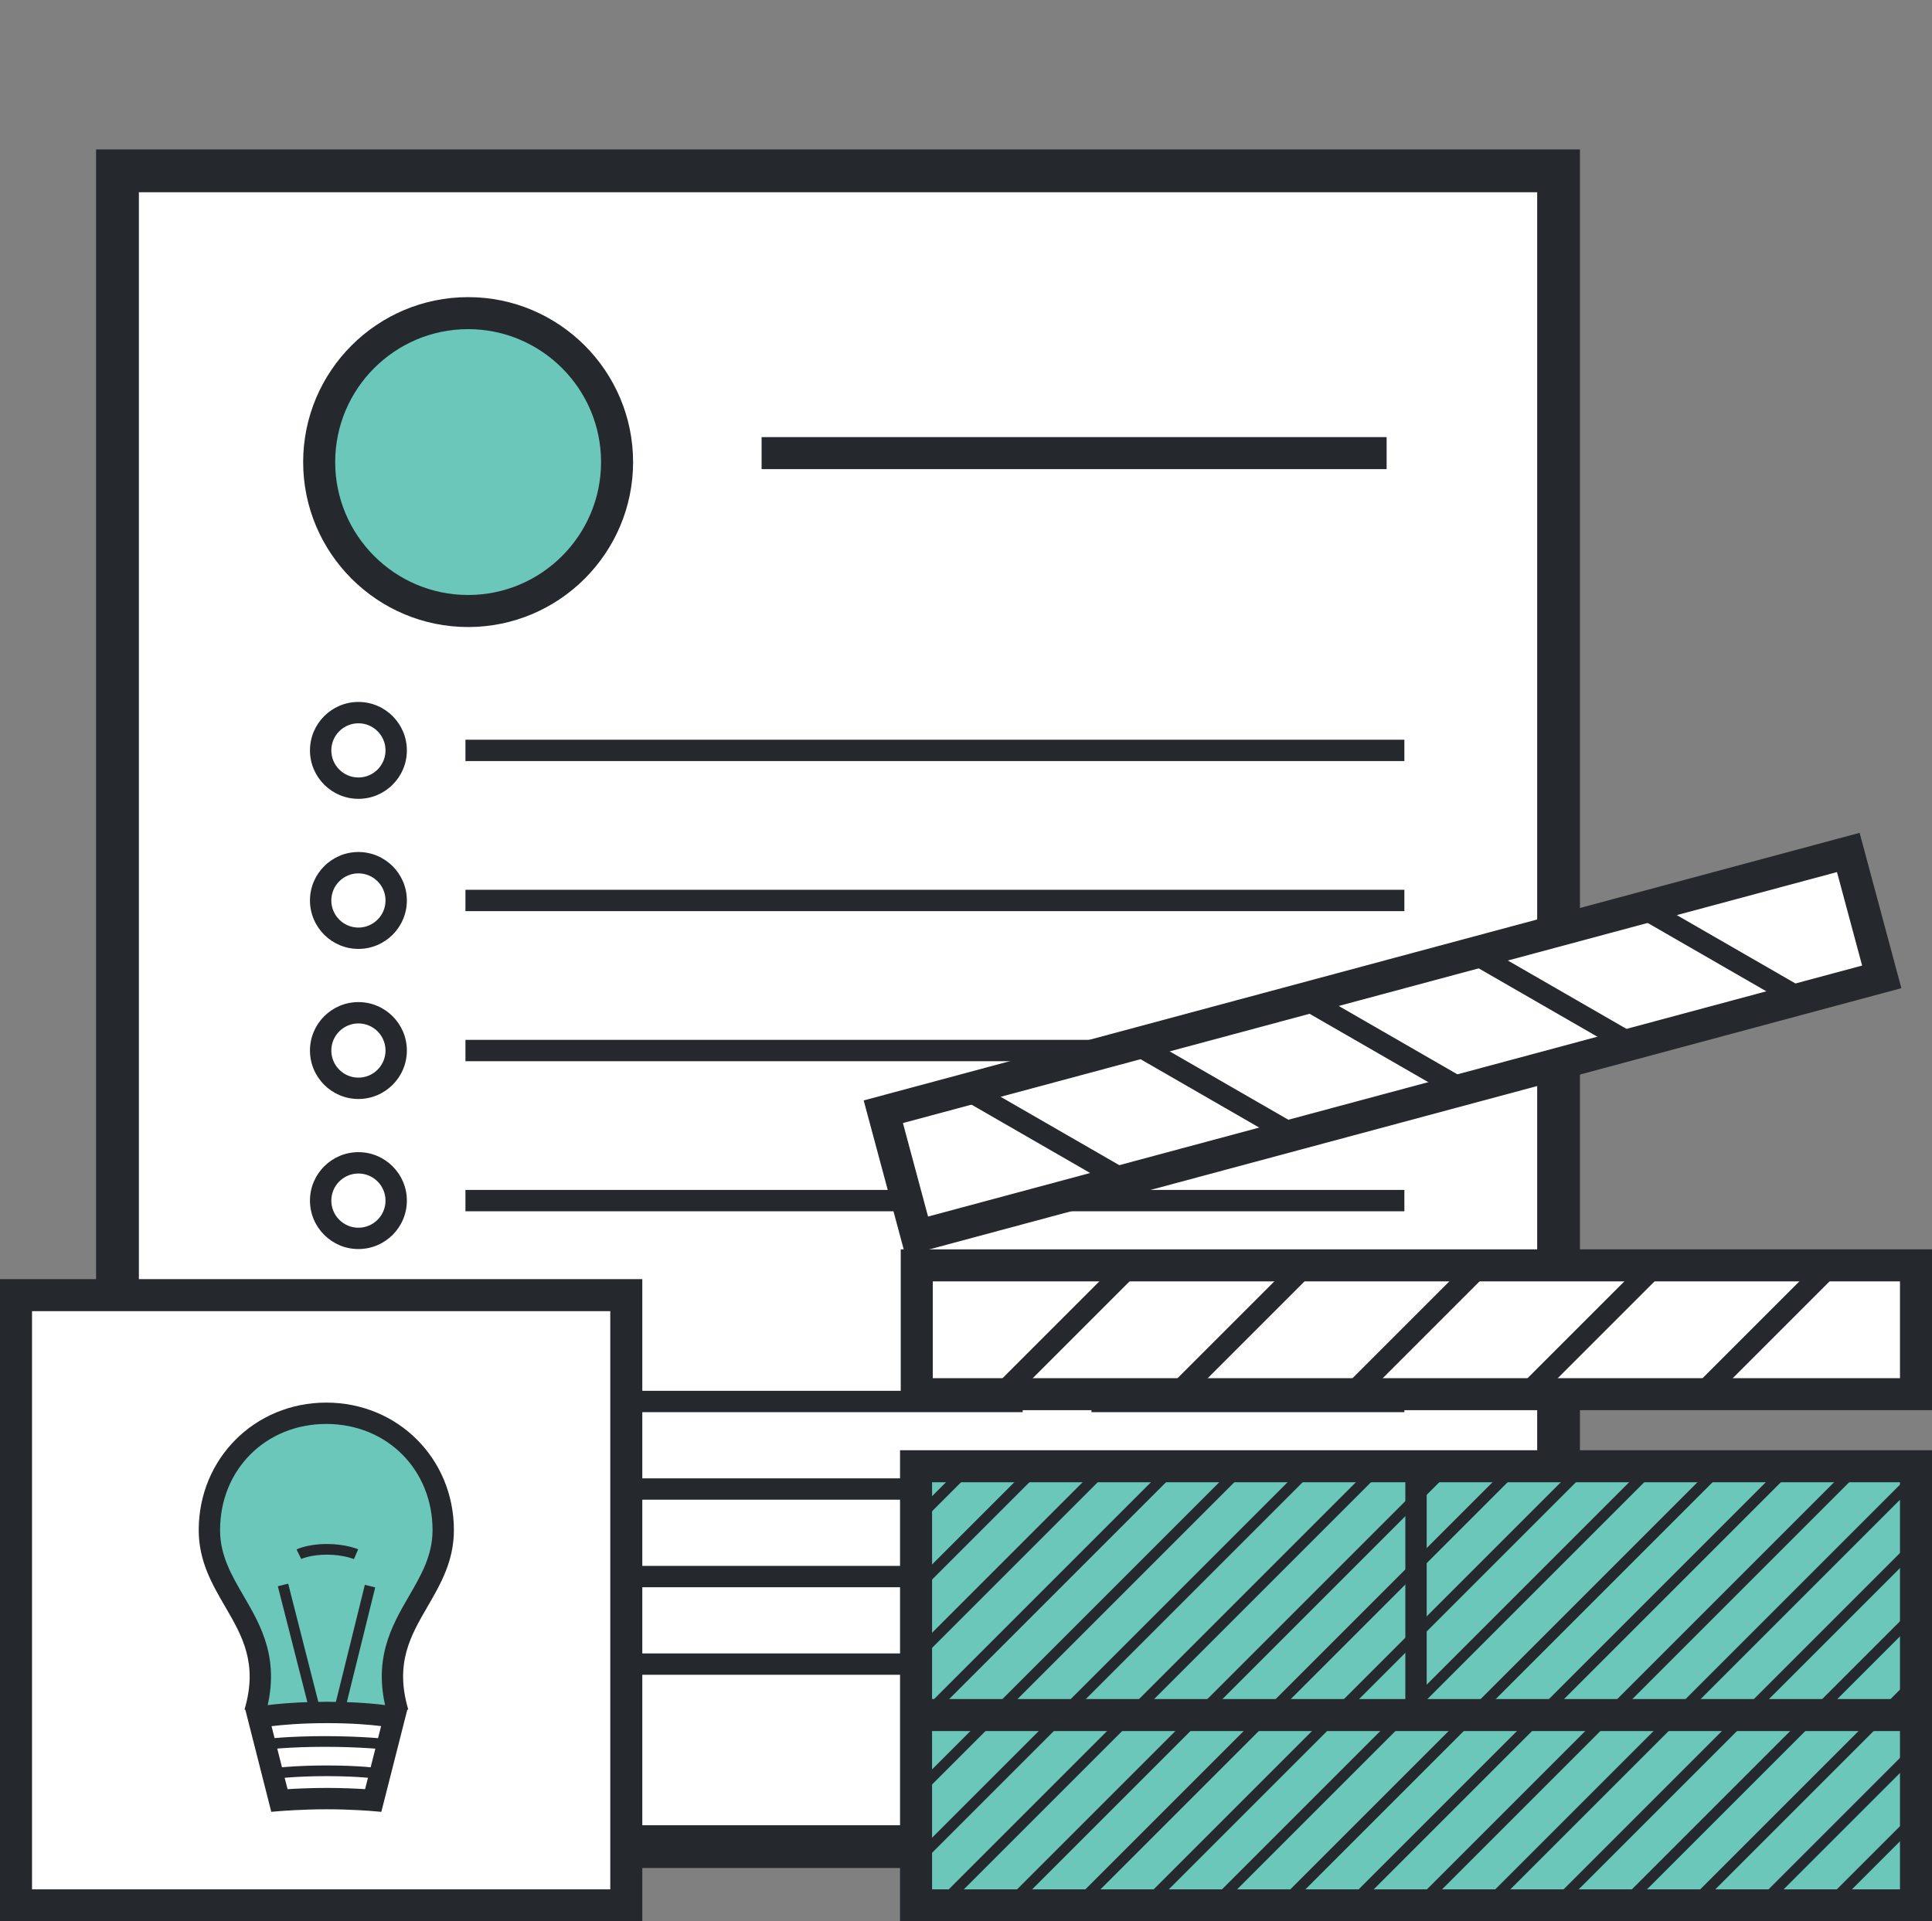 <?xml version="1.0" encoding="utf-8"?>
<!-- Generator: Adobe Illustrator 18.0.0, SVG Export Plug-In . SVG Version: 6.00 Build 0)  -->
<!DOCTYPE svg PUBLIC "-//W3C//DTD SVG 1.1//EN" "http://www.w3.org/Graphics/SVG/1.1/DTD/svg11.dtd">
<svg version="1.1" id="Storyboarding" xmlns="http://www.w3.org/2000/svg" xmlns:xlink="http://www.w3.org/1999/xlink" x="0px"
	 y="0px" viewBox="0 0 180.978 180" enable-background="new 0 0 180.978 180" xml:space="preserve">
<rect x="0" y="0" width="180.978" height="180" fill="#808080" stroke="none"/>
<rect x="13" y="18" fill="#FFFFFF" width="131" height="153"/>
<path fill="#25292E" d="M147,175H9V14h139v159h-1V175z M13,171h131V18H13V171z"/>
<rect x="102.243" y="130.295" fill="#25282D" width="29.311" height="2"/>
<rect x="30.036" y="130.295" fill="#25282D" width="65.763" height="2"/>
<rect x="102.243" y="138.496" fill="#25282D" width="29.311" height="2"/>
<rect x="30.036" y="138.496" fill="#25282D" width="65.763" height="2"/>
<rect x="102.243" y="146.697" fill="#25282D" width="29.311" height="2"/>
<rect x="30.036" y="146.697" fill="#25282D" width="65.763" height="2"/>
<rect x="102.243" y="154.898" fill="#25282D" width="29.311" height="2"/>
<rect x="30.036" y="154.898" fill="#25282D" width="65.763" height="2"/>
<rect x="43.6" y="69.299" fill="#25282D" width="87.954" height="2"/>
<path fill="#25282D" d="M33.574,74.837c-2.502,0-4.538-2.036-4.538-4.538s2.036-4.539,4.538-4.539c2.503,0,4.539,2.036,4.539,4.539
	S36.077,74.837,33.574,74.837z M33.574,67.76c-1.399,0-2.538,1.139-2.538,2.539c0,1.399,1.139,2.538,2.538,2.538
	c1.4,0,2.539-1.139,2.539-2.538C36.113,68.899,34.975,67.76,33.574,67.76z"/>
<rect x="43.6" y="83.358" fill="#25282D" width="87.954" height="2"/>
<path fill="#25282D" d="M33.574,88.896c-2.502,0-4.538-2.036-4.538-4.539s2.036-4.539,4.538-4.539c2.503,0,4.539,2.036,4.539,4.539
	S36.077,88.896,33.574,88.896z M33.574,81.819c-1.399,0-2.538,1.139-2.538,2.539s1.139,2.539,2.538,2.539
	c1.4,0,2.539-1.139,2.539-2.539S34.975,81.819,33.574,81.819z"/>
<rect x="43.6" y="97.417" fill="#25282D" width="87.954" height="2"/>
<path fill="#25282D" d="M33.574,102.956c-2.502,0-4.538-2.036-4.538-4.539s2.036-4.539,4.538-4.539c2.503,0,4.539,2.036,4.539,4.539
	S36.077,102.956,33.574,102.956z M33.574,95.878c-1.399,0-2.538,1.139-2.538,2.539s1.139,2.539,2.538,2.539
	c1.4,0,2.539-1.139,2.539-2.539S34.975,95.878,33.574,95.878z"/>
<rect x="71.342" y="40.95" fill="#25282D" width="58.549" height="3"/>
<g>
	<circle fill="#6AC7B9" cx="43.85" cy="43.289" r="13.953"/>
	<path fill="#25282D" d="M43.851,58.742c-8.521,0-15.453-6.932-15.453-15.453s6.933-15.453,15.453-15.453
		s15.453,6.932,15.453,15.453S52.371,58.742,43.851,58.742z M43.851,30.835c-6.866,0-12.453,5.586-12.453,12.453
		s5.587,12.453,12.453,12.453s12.453-5.586,12.453-12.453S50.717,30.835,43.851,30.835z"/>
</g>
<rect x="43.6" y="111.476" fill="#25282D" width="87.954" height="2"/>
<path fill="#25282D" d="M33.574,117.015c-2.502,0-4.538-2.036-4.538-4.539s2.036-4.539,4.538-4.539c2.503,0,4.539,2.036,4.539,4.539
	S36.077,117.015,33.574,117.015z M33.574,109.938c-1.399,0-2.538,1.139-2.538,2.539s1.139,2.539,2.538,2.539
	c1.4,0,2.539-1.139,2.539-2.539S34.975,109.938,33.574,109.938z"/>
<g>
	
		<rect x="82.706" y="91.8" transform="matrix(-0.966 0.26 -0.26 -0.966 279.967 158.708)" fill="#FFFFFF" width="93.601" height="12.07"/>
	<path fill="#25282D" d="M84.816,117.646l-3.911-14.554l93.292-25.07l3.911,14.554L84.816,117.646z M84.581,105.211l2.354,8.759
		l87.497-23.513l-2.354-8.759L84.581,105.211z"/>
</g>
<g>
	<polygon fill="#6AC7B9" points="179.478,178.5 85.809,178.5 85.809,137.363 132.643,137.363 179.478,137.363 	"/>
	<path fill="#25282D" d="M180.978,180H84.31v-44.138h96.668V180z M87.31,177h90.668v-38.138H87.31V177z"/>
</g>
<rect x="89.301" y="105.346" transform="matrix(0.866 0.499 -0.499 0.866 66.176 -34.647)" fill="#25282D" width="17.07" height="1.999"/>
<rect x="105.137" y="101.09" transform="matrix(0.866 0.499 -0.499 0.866 66.167 -43.123)" fill="#25282D" width="17.07" height="1.999"/>
<rect x="120.972" y="96.835" transform="matrix(0.866 0.499 -0.499 0.866 66.158 -51.599)" fill="#25282D" width="17.07" height="1.999"/>
<rect x="136.808" y="92.579" transform="matrix(0.866 0.499 -0.499 0.866 66.152 -60.078)" fill="#25282D" width="17.07" height="1.999"/>
<rect x="152.643" y="88.324" transform="matrix(0.866 0.499 -0.499 0.866 66.138 -68.552)" fill="#25282D" width="17.071" height="1.999"/>
<g>
	<rect x="85.876" y="118.542" fill="#FFFFFF" width="93.601" height="12.07"/>
	<path fill="#25282D" d="M180.978,132.111H84.376v-15.07h96.602V132.111z M87.376,129.111h90.602v-9.069H87.376V129.111z"/>
</g>
<rect x="98.882" y="116.042" transform="matrix(0.707 0.707 -0.707 0.707 117.344 -34.139)" fill="#25282D" width="2" height="17.07"/>
<rect x="115.279" y="116.042" transform="matrix(0.707 0.707 -0.707 0.707 122.146 -45.734)" fill="#25282D" width="2" height="17.07"/>
<rect x="131.677" y="116.042" transform="matrix(0.707 0.707 -0.707 0.707 126.949 -57.329)" fill="#25282D" width="2" height="17.07"/>
<rect x="148.074" y="116.042" transform="matrix(0.707 0.707 -0.707 0.707 131.752 -68.924)" fill="#25282D" width="2" height="17.07"/>
<rect x="164.472" y="116.042" transform="matrix(0.707 0.707 -0.707 0.707 136.554 -80.519)" fill="#25282D" width="2" height="17.07"/>
<g>
	<line fill="#FFFFFF" x1="85.809" y1="160.671" x2="179.478" y2="160.671"/>
	<rect x="85.81" y="159.171" fill="#25282D" width="93.668" height="3"/>
</g>
<g>
	<line fill="#7897CE" x1="132.643" y1="137.363" x2="132.643" y2="160.671"/>
	<rect x="131.644" y="137.362" fill="#25282D" width="2" height="23.309"/>
</g>
<g>
	<rect x="1.5" y="121.333" fill="#FFFFFF" width="57.167" height="57.167"/>
	<path fill="#25282D" d="M60.167,180H0v-60.167h60.167V180z M3,177h54.167v-54.167H3V177z"/>
</g>
<g>
	<path fill="#6CC7BB" d="M23.866,160.427c2.404-8.128-4.251-10.761-4.251-17.08c0-6.319,4.901-10.948,10.952-10.948
		s10.952,4.629,10.952,10.948c0,6.319-6.638,8.952-4.234,17.08"/>
	<path fill="#25292E" d="M36.325,160.711c-1.521-5.145,0.348-8.364,1.996-11.205c1.13-1.947,2.197-3.787,2.197-6.158
		c0-5.672-4.278-9.948-9.952-9.948c-5.673,0-9.951,4.276-9.951,9.948c0,2.371,1.07,4.211,2.204,6.159
		c1.653,2.84,3.527,6.06,2.006,11.204l-1.918-0.566c1.276-4.317-0.226-6.899-1.816-9.632c-1.217-2.092-2.476-4.254-2.476-7.165
		c0-6.7,5.25-11.948,11.951-11.948c6.702,0,11.952,5.248,11.952,11.948c0,2.909-1.255,5.071-2.468,7.162
		c-1.586,2.733-3.085,5.315-1.808,9.635L36.325,160.711z"/>
</g>
<g>
	<path fill="#FFFFFF" d="M34.961,168.67c0,0-1.971-0.172-4.347-0.172s-4.443,0.172-4.443,0.172l-0.96-3.778l-1.018-4.006
		c0,0,2.323-0.458,6.449-0.458s6.296,0.458,6.296,0.458l-1.033,4.066L34.961,168.67z"/>
	<path fill="#25292E" d="M35.721,169.74l-0.847-0.074c-0.02-0.002-1.959-0.168-4.26-0.168c-2.303,0-4.339,0.167-4.359,0.168
		l-0.844,0.07l-2.446-9.628l1.036-0.204c0.099-0.02,2.466-0.477,6.643-0.477c4.183,0,6.409,0.46,6.502,0.479l1.02,0.215
		L35.721,169.74z M25.437,161.713l1.499,5.901c0.832-0.051,2.189-0.116,3.679-0.116c1.47,0,2.775,0.063,3.584,0.114l1.501-5.906
		c-0.998-0.125-2.702-0.278-5.056-0.278C28.251,161.428,26.474,161.587,25.437,161.713z"/>
</g>
<path fill="#25292E" d="M36.181,163.901c-0.023-0.002-2.458-0.255-5.738-0.255c-3.274,0-5.443,0.252-5.465,0.254l-0.117-0.992
	c0.09-0.011,2.243-0.262,5.582-0.262c3.336,0,5.818,0.258,5.844,0.261L36.181,163.901z"/>
<path fill="#25292E" d="M25.673,166.646l-0.135-0.99c0.078-0.011,1.959-0.263,5.076-0.263c3.12,0,4.874,0.252,4.947,0.263
	l-0.145,0.99c-0.018-0.003-1.765-0.253-4.803-0.253C27.571,166.394,25.691,166.645,25.673,166.646z"/>
<rect x="21.924" y="153.998" transform="matrix(0.247 0.969 -0.969 0.247 170.803 89.077)" fill="#25292E" width="12.263" height="1"/>
<rect x="32.647" y="148.378" transform="matrix(0.971 0.24 -0.24 0.971 38.087 -3.439)" fill="#25292E" width="1" height="12.239"/>
<path fill="#25292E" d="M33.154,146.062c-0.01-0.004-0.991-0.417-2.54-0.417c-1.53,0-2.387,0.403-2.396,0.407l-0.44-0.897
	c0.042-0.021,1.052-0.51,2.836-0.51c1.772,0,2.892,0.479,2.938,0.5L33.154,146.062z"/>
<g>
	<polygon fill="none" points="104.687,137 85,156.687 85,161.673 109.673,137 	"/>
	<polygon fill="none" points="91.888,137 85,143.888 85,148.874 96.874,137 	"/>
	<polygon fill="none" points="111.087,137 85,163.087 85,168.072 116.073,137 	"/>
	<polygon fill="none" points="85.489,137 85,137.489 85,142.474 90.474,137 	"/>
	<polygon fill="none" points="130.285,137 88.285,179 93.271,179 135.271,137 	"/>
	<polygon fill="none" points="117.487,137 85,169.486 85,174.472 122.472,137 	"/>
	<polygon fill="none" points="123.886,137 85,175.886 85,179 86.871,179 128.871,137 	"/>
	<polygon fill="none" points="176.464,179 179,176.464 179,171.479 171.479,179 	"/>
	<polygon fill="none" points="144.466,179 179,144.466 179,139.481 139.481,179 	"/>
	<polygon fill="none" points="179,179 179,177.878 177.878,179 	"/>
	<polygon fill="none" points="170.064,179 179,170.064 179,165.079 165.079,179 	"/>
	<polygon fill="none" points="150.866,179 179,150.866 179,145.88 145.88,179 	"/>
	<polygon fill="none" points="163.665,179 179,163.665 179,158.679 158.679,179 	"/>
	<polygon fill="none" points="157.265,179 179,157.265 179,152.28 152.28,179 	"/>
	<polygon fill="none" points="98.288,137 85,150.288 85,155.273 103.273,137 	"/>
	<polygon fill="none" points="168.683,137 126.683,179 131.668,179 173.667,137 	"/>
	<polygon fill="none" points="155.884,137 113.884,179 118.868,179 160.868,137 	"/>
	<polygon fill="none" points="143.085,137 101.084,179 106.069,179 148.069,137 	"/>
	<polygon fill="none" points="149.483,137 107.483,179 112.47,179 154.47,137 	"/>
	<polygon fill="none" points="133.082,179 138.067,179 179,138.067 179,137 175.081,137 	"/>
	<polygon fill="none" points="162.282,137 120.282,179 125.269,179 167.269,137 	"/>
	<polygon fill="none" points="136.685,137 94.685,179 99.67,179 141.671,137 	"/>
	<polygon fill="#25292E" points="90.474,137 85,142.474 85,143.888 91.888,137 	"/>
	<polygon fill="#25292E" points="141.671,137 99.67,179 101.084,179 143.085,137 	"/>
	<polygon fill="#25292E" points="116.073,137 85,168.072 85,169.486 117.487,137 	"/>
	<polygon fill="#25292E" points="85,137 85,137.489 85.489,137 	"/>
	<polygon fill="#25292E" points="128.871,137 86.871,179 88.285,179 130.285,137 	"/>
	<polygon fill="#25292E" points="103.273,137 85,155.273 85,156.687 104.687,137 	"/>
	<polygon fill="#25292E" points="96.874,137 85,148.874 85,150.288 98.288,137 	"/>
	<polygon fill="#25292E" points="122.472,137 85,174.472 85,175.886 123.886,137 	"/>
	<polygon fill="#25292E" points="109.673,137 85,161.673 85,163.087 111.087,137 	"/>
	<polygon fill="#25292E" points="135.271,137 93.271,179 94.685,179 136.685,137 	"/>
	<polygon fill="#25292E" points="154.47,137 112.47,179 113.884,179 155.884,137 	"/>
	<polygon fill="#25292E" points="148.069,137 106.069,179 107.483,179 149.483,137 	"/>
	<polygon fill="#25292E" points="160.868,137 118.868,179 120.282,179 162.282,137 	"/>
	<polygon fill="#25292E" points="167.269,137 125.269,179 126.683,179 168.683,137 	"/>
	<polygon fill="#25292E" points="173.667,137 131.668,179 133.082,179 175.081,137 	"/>
	<polygon fill="#25292E" points="145.88,179 179,145.88 179,144.466 144.466,179 	"/>
	<polygon fill="#25292E" points="139.481,179 179,139.481 179,138.067 138.067,179 	"/>
	<polygon fill="#25292E" points="158.679,179 179,158.679 179,157.265 157.265,179 	"/>
	<polygon fill="#25292E" points="152.28,179 179,152.28 179,150.866 150.866,179 	"/>
	<polygon fill="#25292E" points="171.479,179 179,171.479 179,170.064 170.064,179 	"/>
	<polygon fill="#25292E" points="165.079,179 179,165.079 179,163.665 163.665,179 	"/>
	<polygon fill="#25292E" points="177.878,179 179,177.878 179,176.464 176.464,179 	"/>
</g>
</svg>
